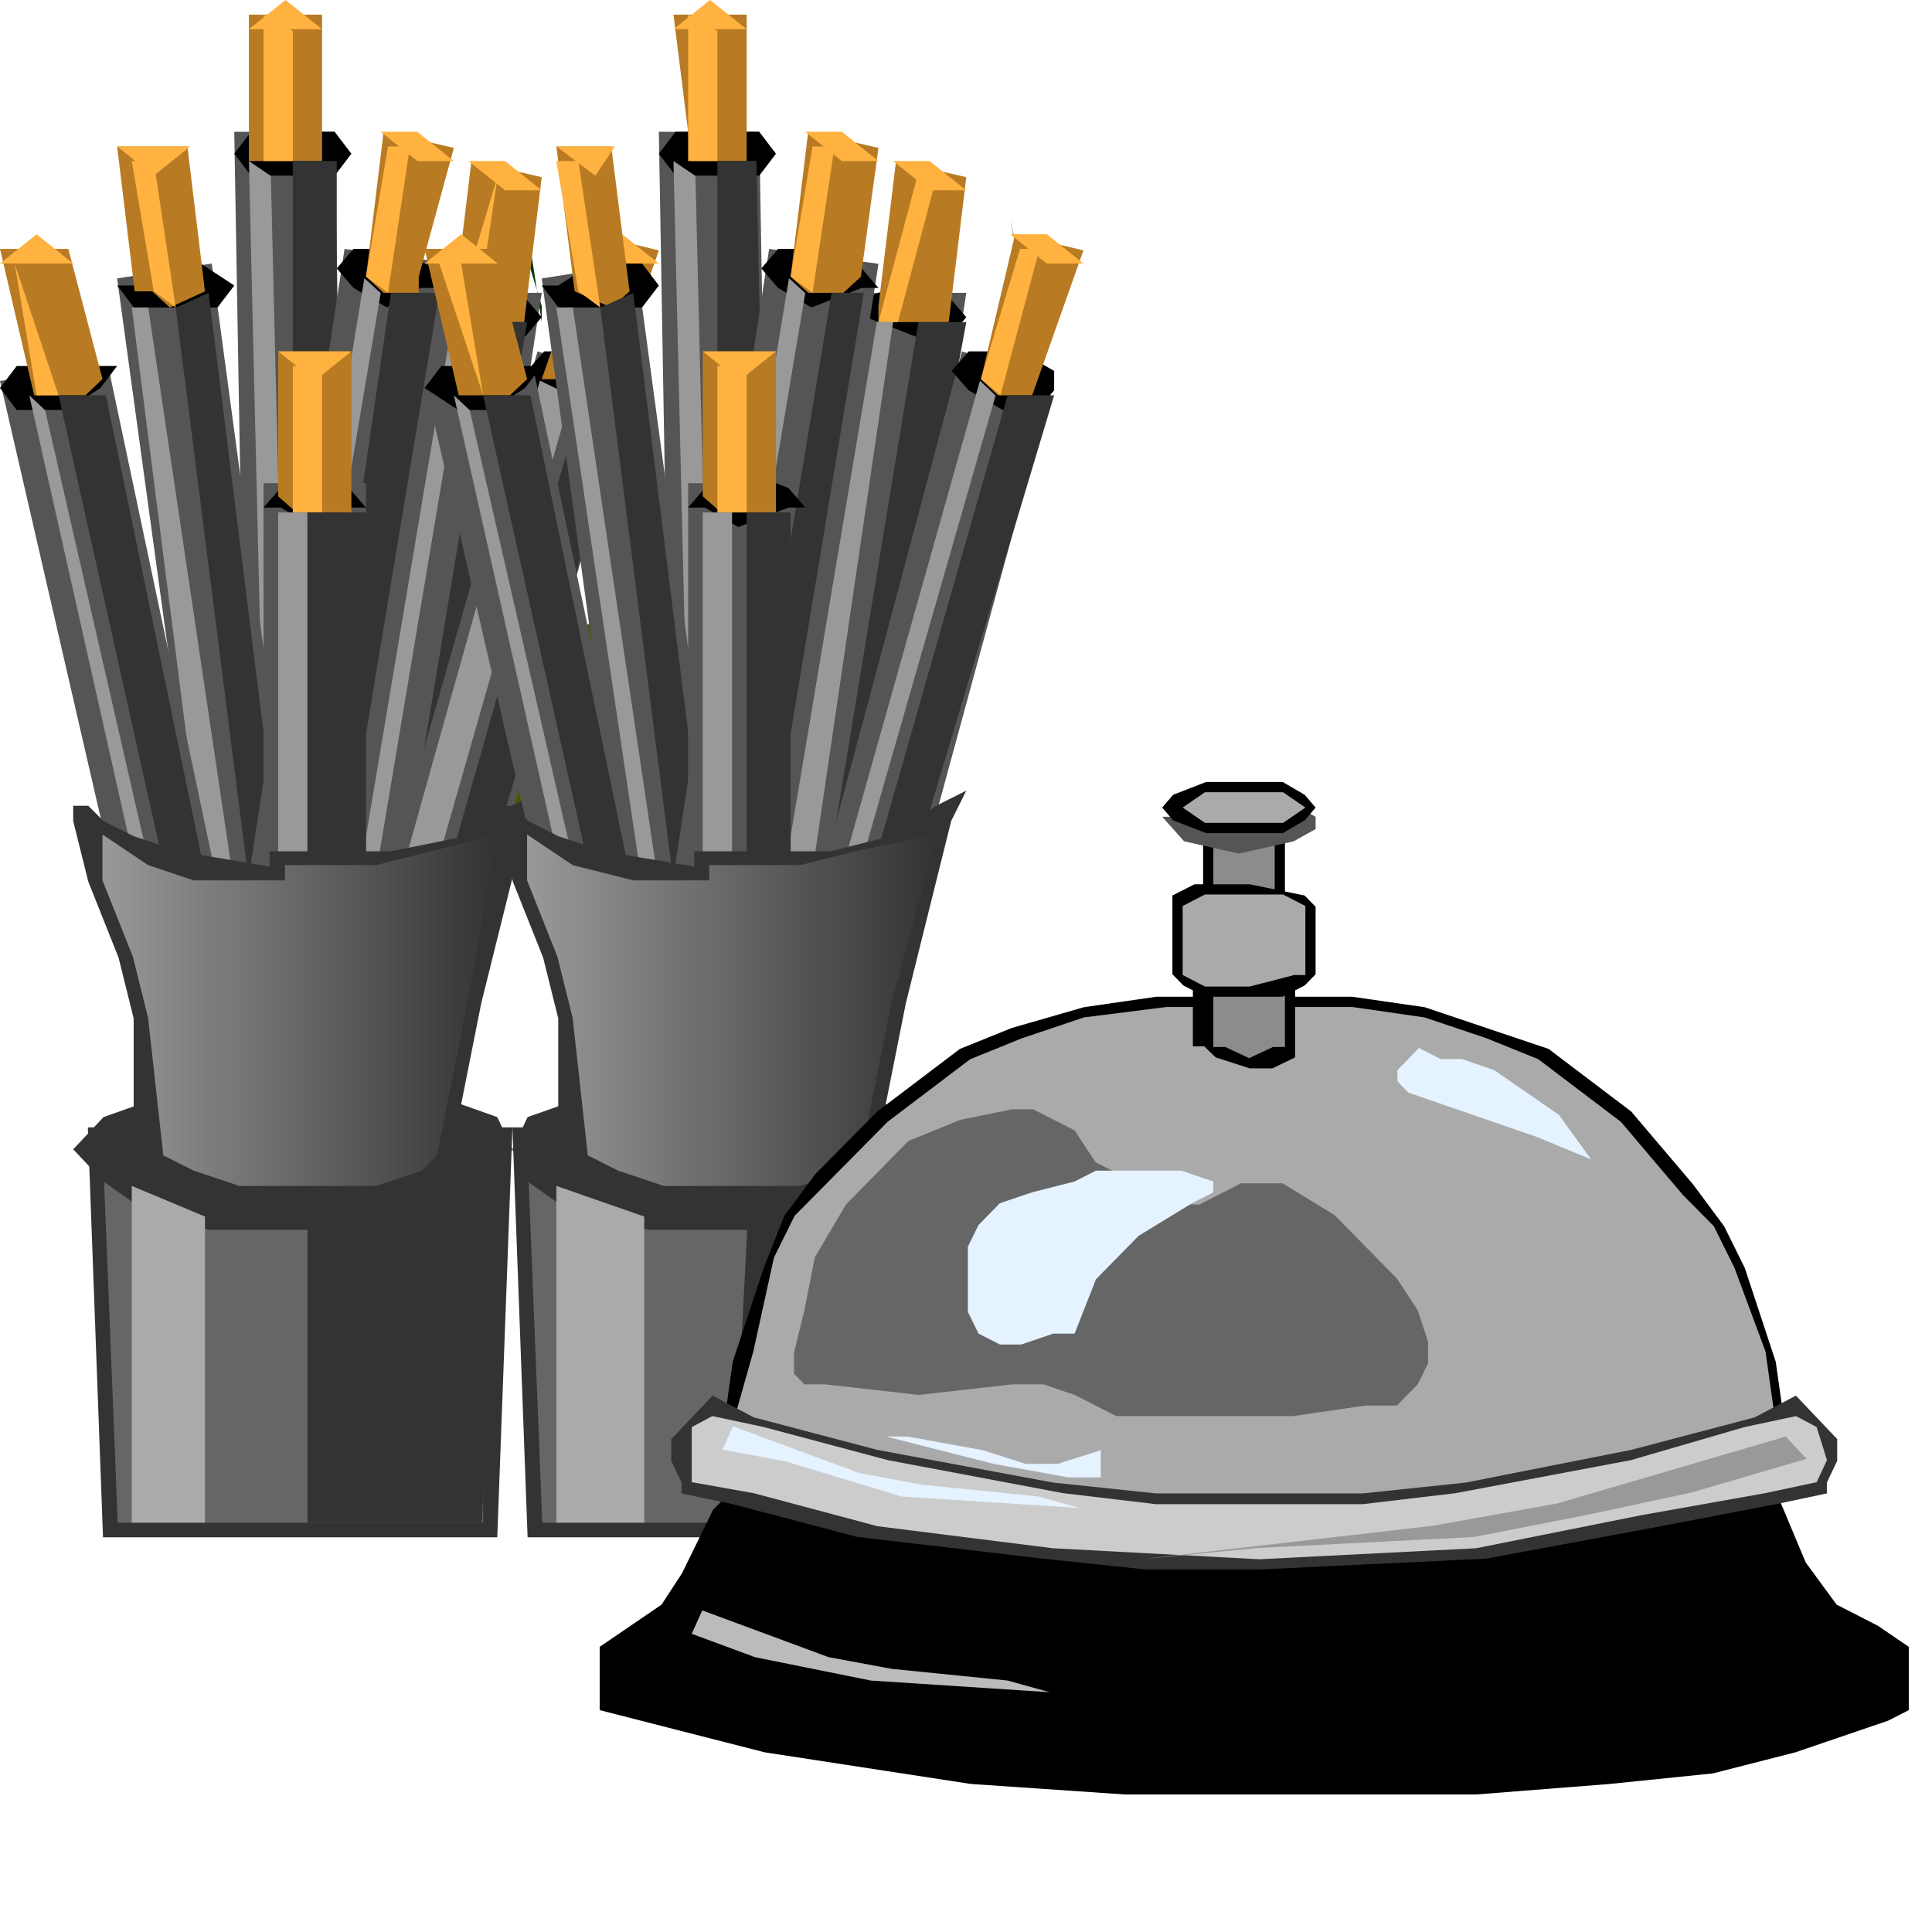 <?xml version="1.0" encoding="UTF-8" standalone="no"?>

<svg
 xmlns:dc="http://purl.org/dc/elements/1.1/"
   xmlns:cc="http://creativecommons.org/ns#"
   xmlns:rdf="http://www.w3.org/1999/02/22-rdf-syntax-ns#"
   xmlns:svg="http://www.w3.org/2000/svg"
   xmlns="http://www.w3.org/2000/svg"
   xmlns:xlink="http://www.w3.org/1999/xlink"
   xmlns:sodipodi="http://sodipodi.sourceforge.net/DTD/sodipodi-0.dtd"
   xmlns:inkscape="http://www.inkscape.org/namespaces/inkscape"
   id="svg2"
   version="1.1"
   inkscape:version="0.47 r22583"
   width="100"
   height="100"
   sodipodi:docname="infrastructure_service.svg">
  <defs
     id="defs312">
    <linearGradient
       inkscape:collect="always"
       id="linearGradient3902">
      <stop
         style="stop-color:#999999;stop-opacity:1;"
         offset="0"
         id="stop3904" />
      <stop
         style="stop-color:#999999;stop-opacity:0;"
         offset="1"
         id="stop3906" />
    </linearGradient>
    <inkscape:perspective
       sodipodi:type="inkscape:persp3d"
       inkscape:vp_x="0 : 0.5 : 1"
       inkscape:vp_y="0 : 1000 : 0"
       inkscape:vp_z="1 : 0.5 : 1"
       inkscape:persp3d-origin="0.5 : 0.33333333 : 1"
       id="perspective316" />
    <linearGradient
       inkscape:collect="always"
       xlink:href="#linearGradient3902"
       id="linearGradient3908"
       x1="281.25"
       y1="539.062"
       x2="500"
       y2="539.062"
       gradientUnits="userSpaceOnUse" />
    <linearGradient
       inkscape:collect="always"
       xlink:href="#linearGradient3902"
       id="linearGradient3910"
       x1="54.688"
       y1="539.062"
       x2="265.625"
       y2="539.062"
       gradientUnits="userSpaceOnUse" />
  </defs>
  <sodipodi:namedview
     pagecolor="#ffffff"
     bordercolor="#666666"
     borderopacity="1"
     objecttolerance="10"
     gridtolerance="10"
     guidetolerance="10"
     inkscape:pageopacity="0"
     inkscape:pageshadow="2"
     inkscape:window-width="1680"
     inkscape:window-height="994"
     id="namedview310"
     showgrid="false"
     inkscape:zoom="0.63429569"
     inkscape:cx="168.83345"
     inkscape:cy="500.84597"
     inkscape:window-x="-4"
     inkscape:window-y="-4"
     inkscape:window-maximized="1"
     inkscape:current-layer="svg2" />
  <polygon
     points="265.625,85.938 277.344,94.531 277.344,94.531 289.063,171.875 289.063,163.282 "
     style="fill:#023702;fill-opacity:1;stroke:none"
     id="polygon4"
     transform="scale(0.097,0.097)" />
  <polygon
     points="328.125,164.062 328.125,172.656 328.125,172.656 351.563,250 351.563,241.405 "
     style="fill:#004d00;fill-opacity:1;stroke:none"
     id="polygon6"
     transform="scale(0.097,0.097)" />
  <polygon
     points="351.563,250 328.125,171.875 328.125,171.875 "
     style="fill:#025302;fill-opacity:1;stroke:none"
     id="polygon8"
     transform="scale(0.097,0.097)" />
  <polygon
     points="554.687,186.633 554.687,195.313 539.062,117.188 539.062,117.188 "
     style="fill:#025202;fill-opacity:1;stroke:none"
     id="polygon10"
     transform="scale(0.097,0.097)" />
  <polygon
     points="179.688,351.563 156.25,273.438 156.25,273.438 "
     style="fill:#023702;fill-opacity:1;stroke:none"
     id="polygon12"
     transform="scale(0.097,0.097)" />
  <polygon
     points="171.875,278.055 335.228,171.875 335.228,171.875 351.563,245.384 180.043,351.563 "
     style="fill:#025302;fill-opacity:1;stroke:none"
     id="polygon14"
     transform="scale(0.097,0.097)" />
  <polygon
     points="421.875,351.563 398.438,273.438 410.157,273.438 410.157,273.438 "
     style="fill:#007400;fill-opacity:1;stroke:none"
     id="polygon16"
     transform="scale(0.097,0.097)" />
  <polygon
     points="429.688,351.563 417.968,351.563 406.25,273.438 406.25,273.438 "
     style="fill:#004d00;fill-opacity:1;stroke:none"
     id="polygon18"
     transform="scale(0.097,0.097)" />
  <polygon
     points="242.188,379.617 405.542,273.438 405.542,273.438 421.876,346.947 258.522,453.126 "
     style="fill:#465900;fill-opacity:1;stroke:none"
     id="polygon20"
     transform="scale(0.097,0.097)" />
  <polygon
     points="171.875,273.438 248.581,379.617 248.581,379.617 265.625,453.126 180.398,346.947 "
     style="fill:#004d00;fill-opacity:1;stroke:none"
     id="polygon22"
     transform="scale(0.097,0.097)" />
  <polygon
     points="156.25,273.438 240.885,387.568 240.885,387.568 257.812,460.938 173.177,346.807 "
     style="fill:#023702;fill-opacity:1;stroke:none"
     id="polygon24"
     transform="scale(0.097,0.097)" />
  <polygon
     points="242.188,387.429 405.542,281.25 405.542,281.25 421.876,354.758 258.522,460.938 "
     style="fill:#465900;fill-opacity:1;stroke:none"
     id="polygon26"
     transform="scale(0.097,0.097)" />
  <polygon
     points="234.375,391.406 244.793,382.812 244.793,382.812 265.625,460.155 255.209,468.75 "
     style="fill:#025302;fill-opacity:1;stroke:none"
     id="polygon28"
     transform="scale(0.097,0.097)" />
  <polygon
     points="234.375,382.812 234.375,391.406 234.375,391.406 257.813,468.75 257.813,460.155 "
     style="fill:#023702;fill-opacity:1;stroke:none"
     id="polygon30"
     transform="scale(0.097,0.097)" />
  <polygon
     points="406.25,273.438 458.984,347.657 458.984,347.657 476.563,421.876 423.828,347.657 "
     style="fill:#004d00;fill-opacity:1;stroke:none"
     id="polygon32"
     transform="scale(0.097,0.097)" />
  <polygon
     points="398.438,281.25 459.961,363.716 459.961,363.716 468.75,429.688 416.015,355.468 "
     style="fill:#465900;fill-opacity:1;stroke:none"
     id="polygon34"
     transform="scale(0.097,0.097)" />
  <polygon
     points="453.125,359.375 453.125,368.056 453.125,368.056 476.563,437.5 464.844,428.819 "
     style="fill:#023702;fill-opacity:1;stroke:none"
     id="polygon36"
     transform="scale(0.097,0.097)" />
  <polygon
     points="453.125,368.75 464.844,351.562 464.844,351.562 476.563,428.905 476.563,437.5 "
     style="fill:#025202;fill-opacity:1;stroke:none"
     id="polygon38"
     transform="scale(0.097,0.097)" />
  <polygon
     points="46.875,601.562 54.967,820.31 265.345,820.31 273.437,601.562 265.345,601.562 265.345,601.562 "
     style="fill:#333333;fill-opacity:1;stroke:none"
     id="polygon40"
     transform="scale(0.097,0.097)" />
  <polygon
     points="54.688,609.375 257.813,609.375 257.813,609.375 257.813,812.5 62.812,812.5 "
     style="fill:#666666;fill-opacity:1;stroke:none"
     id="polygon42"
     transform="scale(0.097,0.097)" />
  <polygon
     points="111.8,578.906 79.472,587.5 55.226,596.093 39.062,613.281 39.062,613.281 55.226,630.468 79.472,647.655 111.8,656.25 160.291,656.25 200.7,656.25 241.11,647.655 265.355,630.468 273.438,613.281 265.355,596.093 241.11,587.5 200.7,578.906 160.291,570.312 "
     style="fill:#333333;fill-opacity:1;stroke:none"
     id="polygon44"
     transform="scale(0.097,0.097)" />
  <polygon
     points="289.062,156.25 222.396,593.75 222.396,593.75 164.062,585.795 230.728,156.25 "
     style="fill:#555555;fill-opacity:1;stroke:none"
     id="polygon46"
     transform="scale(0.097,0.097)" />
  <polygon
     points="226.562,158.854 235.491,158.854 262.276,148.438 280.134,158.854 289.062,169.27 289.062,169.27 280.134,179.688 253.348,179.688 235.491,169.27 "
     style="fill:#000000;fill-opacity:1;stroke:none"
     id="polygon48"
     transform="scale(0.097,0.097)" />
  <polygon
     points="251.563,85.938 289.063,94.531 279.688,171.875 279.688,171.875 270.313,171.875 260.937,171.875 242.188,171.875 242.188,163.282 "
     style="fill:#b87b23;fill-opacity:1;stroke:none"
     id="polygon50"
     transform="scale(0.097,0.097)" />
  <polygon
     points="269.531,85.938 289.063,101.563 289.063,101.563 269.531,101.563 250,85.938 "
     style="fill:#ffb240;fill-opacity:1;stroke:none"
     id="polygon52"
     transform="scale(0.097,0.097)" />
  <polygon
     points="253.907,171.875 265.625,93.75 242.188,171.875 242.188,171.875 "
     style="fill:#ffb240;fill-opacity:1;stroke:none"
     id="polygon54"
     transform="scale(0.097,0.097)" />
  <polygon
     points="250,171.875 180.556,585.937 180.556,585.937 171.875,585.937 241.319,171.875 "
     style="fill:#999999;fill-opacity:1;stroke:none"
     id="polygon56"
     transform="scale(0.097,0.097)" />
  <polygon
     points="281.25,171.875 212.5,585.937 212.5,585.937 195.312,585.937 264.061,171.875 "
     style="fill:#333333;fill-opacity:1;stroke:none"
     id="polygon58"
     transform="scale(0.097,0.097)" />
  <polygon
     points="335.937,203.409 221.354,625 221.354,625 164.062,617.045 286.83,187.5 "
     style="fill:#555555;fill-opacity:1;stroke:none"
     id="polygon60"
     transform="scale(0.097,0.097)" />
  <polygon
     points="281.25,197.916 290.364,187.5 308.594,187.5 335.938,197.916 335.938,208.333 335.938,208.333 326.822,218.75 308.594,218.75 281.25,208.333 "
     style="fill:#000000;fill-opacity:1;stroke:none"
     id="polygon62"
     transform="scale(0.097,0.097)" />
  <polygon
     points="324.776,210.938 324.776,210.938 306.92,210.938 297.991,202.343 289.062,202.343 315.848,125 351.562,133.593 "
     style="fill:#b87b23;fill-opacity:1;stroke:none"
     id="polygon64"
     transform="scale(0.097,0.097)" />
  <polygon
     points="332.031,125 351.563,140.625 351.563,140.625 332.031,140.625 312.5,125 "
     style="fill:#ffb240;fill-opacity:1;stroke:none"
     id="polygon66"
     transform="scale(0.097,0.097)" />
  <polygon
     points="317.709,132.812 296.875,202.256 296.875,202.256 307.293,210.937 328.125,132.812 "
     style="fill:#ffb240;fill-opacity:1;stroke:none"
     id="polygon68"
     transform="scale(0.097,0.097)" />
  <polygon
     points="304.687,211.088 188.476,617.187 188.476,617.187 171.875,617.187 288.086,203.125 "
     style="fill:#999999;fill-opacity:1;stroke:none"
     id="polygon70"
     transform="scale(0.097,0.097)" />
  <polygon
     points="335.937,210.938 211.857,625 211.857,625 195.312,617.037 311.121,210.938 "
     style="fill:#333333;fill-opacity:1;stroke:none"
     id="polygon72"
     transform="scale(0.097,0.097)" />
  <polygon
     points="178.571,70.312 187.5,585.937 187.5,585.937 133.928,585.937 125,70.312 "
     style="fill:#555555;fill-opacity:1;stroke:none"
     id="polygon74"
     transform="scale(0.097,0.097)" />
  <polygon
     points="125,82.031 133.928,70.312 151.786,70.312 178.571,70.312 187.5,82.031 187.5,82.031 178.571,93.75 151.786,93.75 133.928,93.75 "
     style="fill:#000000;fill-opacity:1;stroke:none"
     id="polygon76"
     transform="scale(0.097,0.097)" />
  <polygon
     points="171.875,85.937 171.875,85.937 152.344,85.937 142.578,85.937 132.812,85.937 132.812,7.812 171.875,7.812 "
     style="fill:#b87b23;fill-opacity:1;stroke:none"
     id="polygon78"
     transform="scale(0.097,0.097)" />
  <polygon
     points="152.344,0 171.875,15.625 171.875,15.625 152.344,15.625 132.812,15.625 "
     style="fill:#ffb240;fill-opacity:1;stroke:none"
     id="polygon80"
     transform="scale(0.097,0.097)" />
  <polygon
     points="140.625,7.812 140.625,85.937 140.625,85.937 156.25,85.937 156.25,16.493 "
     style="fill:#ffb240;fill-opacity:1;stroke:none"
     id="polygon82"
     transform="scale(0.097,0.097)" />
  <polygon
     points="144.531,93.876 156.25,578.126 156.25,578.126 144.531,578.126 132.812,85.938 "
     style="fill:#999999;fill-opacity:1;stroke:none"
     id="polygon84"
     transform="scale(0.097,0.097)" />
  <polygon
     points="179.688,85.938 179.688,578.126 179.688,578.126 156.25,578.126 156.25,85.938 "
     style="fill:#333333;fill-opacity:1;stroke:none"
     id="polygon86"
     transform="scale(0.097,0.097)" />
  <polygon
     points="112.981,140.625 171.875,578.125 171.875,578.125 121.395,578.125 62.5,148.58 "
     style="fill:#555555;fill-opacity:1;stroke:none"
     id="polygon88"
     transform="scale(0.097,0.097)" />
  <polygon
     points="62.5,152.344 71.428,152.344 89.285,140.625 107.142,140.625 125,152.344 125,152.344 116.071,164.063 89.285,164.063 71.428,164.063 "
     style="fill:#000000;fill-opacity:1;stroke:none"
     id="polygon90"
     transform="scale(0.097,0.097)" />
  <polygon
     points="109.375,155.469 109.375,155.469 90.625,164.063 81.25,155.469 71.875,155.469 62.5,78.125 100,78.125 "
     style="fill:#b87b23;fill-opacity:1;stroke:none"
     id="polygon92"
     transform="scale(0.097,0.097)" />
  <polygon
     points="82.031,78.125 101.563,78.125 101.563,78.125 82.031,93.75 62.5,78.125 "
     style="fill:#ffb240;fill-opacity:1;stroke:none"
     id="polygon94"
     transform="scale(0.097,0.097)" />
  <polygon
     points="70.312,85.938 82.031,155.383 82.031,155.383 93.75,164.063 82.031,85.938 "
     style="fill:#ffb240;fill-opacity:1;stroke:none"
     id="polygon96"
     transform="scale(0.097,0.097)" />
  <polygon
     points="79.102,164.062 140.625,578.124 140.625,578.124 123.048,578.124 70.312,164.062 "
     style="fill:#999999;fill-opacity:1;stroke:none"
     id="polygon98"
     transform="scale(0.097,0.097)" />
  <polygon
     points="111.328,156.25 164.063,578.125 164.063,578.125 146.484,578.125 93.75,164.209 "
     style="fill:#333333;fill-opacity:1;stroke:none"
     id="polygon100"
     transform="scale(0.097,0.097)" />
  <polygon
     points="57.726,195.312 148.438,624.858 148.438,624.858 98.959,632.812 0,203.267 "
     style="fill:#555555;fill-opacity:1;stroke:none"
     id="polygon102"
     transform="scale(0.097,0.097)" />
  <polygon
     points="0,207.031 8.929,195.312 26.786,195.312 53.571,195.312 62.5,195.312 62.5,195.312 53.571,207.031 35.714,218.75 8.929,218.75 "
     style="fill:#000000;fill-opacity:1;stroke:none"
     id="polygon104"
     transform="scale(0.097,0.097)" />
  <polygon
     points="54.688,202.256 54.688,202.256 45.573,210.937 36.458,210.937 18.229,210.937 0,132.812 36.458,132.812 "
     style="fill:#b87b23;fill-opacity:1;stroke:none"
     id="polygon106"
     transform="scale(0.097,0.097)" />
  <polygon
     points="19.531,125 39.062,140.625 39.062,140.625 19.531,140.625 0,140.625 "
     style="fill:#ffb240;fill-opacity:1;stroke:none"
     id="polygon108"
     transform="scale(0.097,0.097)" />
  <polygon
     points="31.25,210.938 7.812,140.625 19.531,210.938 19.531,210.938 "
     style="fill:#ffb240;fill-opacity:1;stroke:none"
     id="polygon110"
     transform="scale(0.097,0.097)" />
  <polygon
     points="24.088,218.9 117.187,625 117.187,625 108.723,625 15.625,210.938 "
     style="fill:#999999;fill-opacity:1;stroke:none"
     id="polygon112"
     transform="scale(0.097,0.097)" />
  <polygon
     points="56.49,210.938 140.625,617.037 140.625,617.037 123.799,625 31.25,210.938 "
     style="fill:#333333;fill-opacity:1;stroke:none"
     id="polygon114"
     transform="scale(0.097,0.097)" />
  <polygon
     points="242.188,140.767 167.187,570.312 167.187,570.312 117.188,570.312 183.855,132.812 "
     style="fill:#555555;fill-opacity:1;stroke:none"
     id="polygon116"
     transform="scale(0.097,0.097)" />
  <polygon
     points="179.688,143.229 188.616,132.812 206.473,132.812 233.259,143.229 242.188,153.646 242.188,153.646 224.331,153.646 206.473,164.062 188.616,153.646 "
     style="fill:#000000;fill-opacity:1;stroke:none"
     id="polygon118"
     transform="scale(0.097,0.097)" />
  <polygon
     points="223.437,147.655 223.437,147.655 223.437,156.25 204.687,156.25 195.312,147.655 204.687,70.312 242.187,78.906 "
     style="fill:#b87b23;fill-opacity:1;stroke:none"
     id="polygon120"
     transform="scale(0.097,0.097)" />
  <polygon
     points="222.656,70.312 242.188,85.937 242.188,85.937 222.656,85.937 203.125,70.312 "
     style="fill:#ffb240;fill-opacity:1;stroke:none"
     id="polygon122"
     transform="scale(0.097,0.097)" />
  <polygon
     points="207.031,78.125 195.312,147.569 195.312,147.569 207.031,156.25 218.75,78.125 "
     style="fill:#ffb240;fill-opacity:1;stroke:none"
     id="polygon124"
     transform="scale(0.097,0.097)" />
  <polygon
     points="203.125,156.397 133.68,570.313 133.68,570.313 125,570.313 194.445,148.438 "
     style="fill:#999999;fill-opacity:1;stroke:none"
     id="polygon126"
     transform="scale(0.097,0.097)" />
  <polygon
     points="234.375,156.25 165.625,570.312 165.625,570.312 148.438,570.312 208.594,156.25 "
     style="fill:#333333;fill-opacity:1;stroke:none"
     id="polygon128"
     transform="scale(0.097,0.097)" />
  <polygon
     points="195.313,257.812 195.313,601.562 195.313,601.562 140.625,601.562 140.625,257.812 "
     style="fill:#555555;fill-opacity:1;stroke:none"
     id="polygon130"
     transform="scale(0.097,0.097)" />
  <polygon
     points="140.625,270.833 149.74,260.416 167.968,250 186.199,260.416 195.313,270.833 195.313,270.833 186.199,270.833 167.968,281.25 149.74,270.833 "
     style="fill:#000000;fill-opacity:1;stroke:none"
     id="polygon132"
     transform="scale(0.097,0.097)" />
  <polygon
     points="148.438,187.5 187.5,187.5 187.5,264.843 187.5,264.843 187.5,273.438 167.968,273.438 158.203,273.438 148.438,264.843 "
     style="fill:#b87b23;fill-opacity:1;stroke:none"
     id="polygon134"
     transform="scale(0.097,0.097)" />
  <polygon
     points="167.968,187.5 187.5,187.5 187.5,187.5 167.968,203.125 148.438,187.5 "
     style="fill:#ffb240;fill-opacity:1;stroke:none"
     id="polygon136"
     transform="scale(0.097,0.097)" />
  <polygon
     points="156.25,195.312 156.25,273.437 156.25,273.437 171.875,273.437 171.875,195.312 "
     style="fill:#ffb240;fill-opacity:1;stroke:none"
     id="polygon138"
     transform="scale(0.097,0.097)" />
  <polygon
     points="164.063,273.438 164.063,601.563 164.063,601.563 148.438,601.563 148.438,273.438 "
     style="fill:#999999;fill-opacity:1;stroke:none"
     id="polygon140"
     transform="scale(0.097,0.097)" />
  <polygon
     points="195.312,273.438 195.312,601.563 195.312,601.563 164.062,601.563 164.062,273.438 "
     style="fill:#333333;fill-opacity:1;stroke:none"
     id="polygon142"
     transform="scale(0.097,0.097)" />
  <polygon
     points="63.256,510.995 71.321,543.403 71.321,592.015 71.321,616.32 79.385,616.32 95.514,632.524 119.708,640.625 168.094,640.625 208.417,640.625 232.61,632.524 240.675,624.422 240.675,616.32 256.804,535.301 272.933,470.486 280.998,438.079 289.063,421.875 272.933,429.977 272.933,429.977 248.74,446.18 208.417,454.282 160.03,454.282 143.901,454.282 143.901,462.385 95.514,454.282 71.321,446.18 55.191,438.079 47.127,429.977 39.062,429.977 39.062,438.079 47.127,470.486 "
     style="fill:#333333;fill-opacity:1;stroke:none"
     id="polygon144"
     transform="scale(0.097,0.097)" />
  <polygon
     points="79.027,461.617 103.365,469.769 143.931,469.769 152.044,469.769 152.044,461.617 160.157,461.617 200.721,461.617 233.173,453.465 265.625,445.312 265.625,445.312 249.4,534.986 233.173,616.508 225.061,624.66 200.721,632.812 160.157,632.812 127.705,632.812 103.365,624.66 87.14,616.508 79.027,543.138 70.913,510.529 54.688,469.769 54.688,445.312 "
     style="fill:url(#linearGradient3910);fill-opacity:1;stroke:none"
     id="polygon146"
     transform="scale(0.097,0.097)" />
  <polygon
     points="109.375,649.148 109.375,812.5 109.375,812.5 70.312,812.5 70.312,632.812 "
     style="fill:#aaaaaa;fill-opacity:1;stroke:none"
     id="polygon148"
     transform="scale(0.097,0.097)" />
  <polygon
     points="257.161,812.5 257.161,812.5 164.062,812.5 164.062,649.457 214.844,641.304 248.698,633.152 265.624,625 "
     style="fill:#333333;fill-opacity:1;stroke:none"
     id="polygon150"
     transform="scale(0.097,0.097)" />
  <polygon
     points="273.438,601.562 281.529,820.31 491.908,820.31 500,601.562 491.908,601.562 491.908,601.562 "
     style="fill:#333333;fill-opacity:1;stroke:none"
     id="polygon152"
     transform="scale(0.097,0.097)" />
  <polygon
     points="281.25,609.375 492.188,609.375 492.188,609.375 484.074,812.5 289.362,812.5 "
     style="fill:#666666;fill-opacity:1;stroke:none"
     id="polygon154"
     transform="scale(0.097,0.097)" />
  <polygon
     points="338.17,578.906 305.804,587.5 281.529,596.093 273.438,613.281 273.438,613.281 281.529,630.468 305.804,647.655 346.261,656.25 386.718,656.25 427.176,656.25 467.634,647.655 491.908,630.468 500,613.281 491.908,596.093 467.634,587.5 435.268,578.906 386.718,570.312 "
     style="fill:#333333;fill-opacity:1;stroke:none"
     id="polygon156"
     transform="scale(0.097,0.097)" />
  <polygon
     points="515.625,156.25 448.958,593.75 448.958,593.75 390.625,585.795 465.626,156.25 "
     style="fill:#555555;fill-opacity:1;stroke:none"
     id="polygon158"
     transform="scale(0.097,0.097)" />
  <polygon
     points="453.125,158.854 462.054,158.854 488.84,148.438 506.697,158.854 515.625,169.27 515.625,169.27 506.697,179.688 488.84,179.688 462.054,169.27 "
     style="fill:#000000;fill-opacity:1;stroke:none"
     id="polygon160"
     transform="scale(0.097,0.097)" />
  <polygon
     points="478.125,85.938 515.625,94.531 506.25,171.875 506.25,171.875 496.876,171.875 487.5,171.875 468.75,171.875 468.75,163.282 "
     style="fill:#b87b23;fill-opacity:1;stroke:none"
     id="polygon162"
     transform="scale(0.097,0.097)" />
  <polygon
     points="496.094,85.938 515.625,101.563 515.625,101.563 496.094,101.563 476.562,85.938 "
     style="fill:#ffb240;fill-opacity:1;stroke:none"
     id="polygon164"
     transform="scale(0.097,0.097)" />
  <polygon
     points="489.583,93.75 468.75,171.875 468.75,171.875 479.166,171.875 500,93.75 "
     style="fill:#ffb240;fill-opacity:1;stroke:none"
     id="polygon166"
     transform="scale(0.097,0.097)" />
  <polygon
     points="476.563,171.875 415.798,585.937 415.798,585.937 398.438,585.937 467.883,171.875 "
     style="fill:#999999;fill-opacity:1;stroke:none"
     id="polygon168"
     transform="scale(0.097,0.097)" />
  <polygon
     points="515.625,171.875 438.921,585.937 438.921,585.937 421.875,585.937 490.057,171.875 "
     style="fill:#333333;fill-opacity:1;stroke:none"
     id="polygon170"
     transform="scale(0.097,0.097)" />
  <polygon
     points="562.5,203.409 447.656,625 447.656,625 398.438,617.045 513.28,187.5 "
     style="fill:#555555;fill-opacity:1;stroke:none"
     id="polygon172"
     transform="scale(0.097,0.097)" />
  <polygon
     points="507.812,197.916 516.927,187.5 544.27,187.5 562.5,197.916 562.5,208.333 562.5,208.333 553.385,218.75 535.156,218.75 516.927,208.333 "
     style="fill:#000000;fill-opacity:1;stroke:none"
     id="polygon174"
     transform="scale(0.097,0.097)" />
  <polygon
     points="532.552,210.938 523.438,202.343 541.666,125 578.125,133.593 550.782,210.938 550.782,210.938 "
     style="fill:#b87b23;fill-opacity:1;stroke:none"
     id="polygon176"
     transform="scale(0.097,0.097)" />
  <polygon
     points="558.594,125 578.125,140.625 578.125,140.625 558.594,140.625 539.062,125 "
     style="fill:#ffb240;fill-opacity:1;stroke:none"
     id="polygon178"
     transform="scale(0.097,0.097)" />
  <polygon
     points="544.27,132.812 523.438,202.256 523.438,202.256 533.854,210.937 554.688,132.812 "
     style="fill:#ffb240;fill-opacity:1;stroke:none"
     id="polygon180"
     transform="scale(0.097,0.097)" />
  <polygon
     points="531.25,211.088 414.583,617.187 414.583,617.187 406.25,617.187 522.916,203.125 "
     style="fill:#999999;fill-opacity:1;stroke:none"
     id="polygon182"
     transform="scale(0.097,0.097)" />
  <polygon
     points="562.5,210.938 438.419,625 438.419,625 421.875,617.037 537.683,210.938 "
     style="fill:#333333;fill-opacity:1;stroke:none"
     id="polygon184"
     transform="scale(0.097,0.097)" />
  <polygon
     points="405.134,70.312 414.062,585.937 414.062,585.937 360.491,585.937 351.562,70.312 "
     style="fill:#555555;fill-opacity:1;stroke:none"
     id="polygon186"
     transform="scale(0.097,0.097)" />
  <polygon
     points="351.562,82.031 360.491,70.312 378.348,70.312 405.134,70.312 414.062,82.031 414.062,82.031 405.134,93.75 378.348,93.75 360.491,93.75 "
     style="fill:#000000;fill-opacity:1;stroke:none"
     id="polygon188"
     transform="scale(0.097,0.097)" />
  <polygon
     points="378.906,85.937 369.141,85.937 359.375,7.812 398.438,7.812 398.438,85.937 398.438,85.937 "
     style="fill:#b87b23;fill-opacity:1;stroke:none"
     id="polygon190"
     transform="scale(0.097,0.097)" />
  <polygon
     points="378.906,0 398.438,15.625 398.438,15.625 378.906,15.625 359.375,15.625 "
     style="fill:#ffb240;fill-opacity:1;stroke:none"
     id="polygon192"
     transform="scale(0.097,0.097)" />
  <polygon
     points="367.188,7.812 367.188,85.937 367.188,85.937 382.813,85.937 382.813,16.493 "
     style="fill:#ffb240;fill-opacity:1;stroke:none"
     id="polygon194"
     transform="scale(0.097,0.097)" />
  <polygon
     points="371.094,93.876 382.813,578.126 382.813,578.126 371.094,578.126 359.375,85.938 "
     style="fill:#999999;fill-opacity:1;stroke:none"
     id="polygon196"
     transform="scale(0.097,0.097)" />
  <polygon
     points="403.646,85.938 414.062,578.126 414.062,578.126 382.812,578.126 382.812,85.938 "
     style="fill:#333333;fill-opacity:1;stroke:none"
     id="polygon198"
     transform="scale(0.097,0.097)" />
  <polygon
     points="339.544,140.625 398.437,578.125 398.437,578.125 347.956,578.125 289.062,148.58 "
     style="fill:#555555;fill-opacity:1;stroke:none"
     id="polygon200"
     transform="scale(0.097,0.097)" />
  <polygon
     points="289.062,152.344 297.991,152.344 315.848,140.625 342.634,140.625 351.562,152.344 351.562,152.344 342.634,164.063 315.848,164.063 297.991,164.063 "
     style="fill:#000000;fill-opacity:1;stroke:none"
     id="polygon202"
     transform="scale(0.097,0.097)" />
  <polygon
     points="326.171,164.063 306.641,155.469 296.875,78.125 326.171,78.125 335.938,155.469 335.938,155.469 "
     style="fill:#b87b23;fill-opacity:1;stroke:none"
     id="polygon204"
     transform="scale(0.097,0.097)" />
  <polygon
     points="307.293,78.125 328.125,78.125 328.125,78.125 317.709,93.75 296.875,78.125 "
     style="fill:#ffb240;fill-opacity:1;stroke:none"
     id="polygon206"
     transform="scale(0.097,0.097)" />
  <polygon
     points="296.875,85.938 308.594,155.383 308.594,155.383 320.313,164.063 308.594,85.938 "
     style="fill:#ffb240;fill-opacity:1;stroke:none"
     id="polygon208"
     transform="scale(0.097,0.097)" />
  <polygon
     points="305.665,164.062 367.188,578.124 367.188,578.124 358.398,578.124 296.875,164.062 "
     style="fill:#999999;fill-opacity:1;stroke:none"
     id="polygon210"
     transform="scale(0.097,0.097)" />
  <polygon
     points="337.891,156.25 390.625,578.125 390.625,578.125 373.048,578.125 320.312,164.209 "
     style="fill:#333333;fill-opacity:1;stroke:none"
     id="polygon212"
     transform="scale(0.097,0.097)" />
  <polygon
     points="284.288,195.312 375,624.858 375,624.858 325.52,632.812 226.562,203.267 "
     style="fill:#555555;fill-opacity:1;stroke:none"
     id="polygon214"
     transform="scale(0.097,0.097)" />
  <polygon
     points="226.562,207.031 235.491,195.312 253.348,195.312 280.134,195.312 289.062,195.312 289.062,195.312 280.134,207.031 262.276,218.75 244.42,218.75 "
     style="fill:#000000;fill-opacity:1;stroke:none"
     id="polygon216"
     transform="scale(0.097,0.097)" />
  <polygon
     points="281.25,202.256 281.25,202.256 272.135,210.937 263.02,210.937 244.792,210.937 226.562,132.812 263.02,132.812 "
     style="fill:#b87b23;fill-opacity:1;stroke:none"
     id="polygon218"
     transform="scale(0.097,0.097)" />
  <polygon
     points="246.094,125 265.625,140.625 265.625,140.625 246.094,140.625 226.562,140.625 "
     style="fill:#ffb240;fill-opacity:1;stroke:none"
     id="polygon220"
     transform="scale(0.097,0.097)" />
  <polygon
     points="246.094,140.625 234.375,140.625 257.813,210.938 257.813,210.938 "
     style="fill:#ffb240;fill-opacity:1;stroke:none"
     id="polygon222"
     transform="scale(0.097,0.097)" />
  <polygon
     points="250.651,218.9 343.75,625 343.75,625 335.286,625 242.188,210.938 "
     style="fill:#999999;fill-opacity:1;stroke:none"
     id="polygon224"
     transform="scale(0.097,0.097)" />
  <polygon
     points="283.053,210.938 367.187,617.037 367.187,617.037 350.36,625 257.812,210.938 "
     style="fill:#333333;fill-opacity:1;stroke:none"
     id="polygon226"
     transform="scale(0.097,0.097)" />
  <polygon
     points="468.75,140.767 402.084,570.312 402.084,570.312 343.75,570.312 410.416,132.812 "
     style="fill:#555555;fill-opacity:1;stroke:none"
     id="polygon228"
     transform="scale(0.097,0.097)" />
  <polygon
     points="406.25,143.229 415.178,132.812 441.964,132.812 459.821,143.229 468.75,153.646 468.75,153.646 459.821,153.646 433.036,164.062 415.178,153.646 "
     style="fill:#000000;fill-opacity:1;stroke:none"
     id="polygon230"
     transform="scale(0.097,0.097)" />
  <polygon
     points="459.375,147.655 459.375,147.655 449.999,156.25 431.25,156.25 421.875,147.655 431.25,70.312 468.75,78.906 "
     style="fill:#b87b23;fill-opacity:1;stroke:none"
     id="polygon232"
     transform="scale(0.097,0.097)" />
  <polygon
     points="449.218,70.312 468.75,85.937 468.75,85.937 449.218,85.937 429.688,70.312 "
     style="fill:#ffb240;fill-opacity:1;stroke:none"
     id="polygon234"
     transform="scale(0.097,0.097)" />
  <polygon
     points="433.594,78.125 421.875,147.569 421.875,147.569 433.594,156.25 445.313,78.125 "
     style="fill:#ffb240;fill-opacity:1;stroke:none"
     id="polygon236"
     transform="scale(0.097,0.097)" />
  <polygon
     points="429.687,156.397 360.243,570.313 360.243,570.313 351.562,570.313 421.006,148.438 "
     style="fill:#999999;fill-opacity:1;stroke:none"
     id="polygon238"
     transform="scale(0.097,0.097)" />
  <polygon
     points="460.938,156.25 392.188,570.312 392.188,570.312 375,570.312 443.75,156.25 "
     style="fill:#333333;fill-opacity:1;stroke:none"
     id="polygon240"
     transform="scale(0.097,0.097)" />
  <polygon
     points="421.875,257.812 421.875,601.562 421.875,601.562 367.188,601.562 367.188,257.812 "
     style="fill:#555555;fill-opacity:1;stroke:none"
     id="polygon242"
     transform="scale(0.097,0.097)" />
  <polygon
     points="367.188,270.833 376.116,260.416 393.973,250 420.759,260.416 429.688,270.833 429.688,270.833 420.759,270.833 393.973,281.25 376.116,270.833 "
     style="fill:#000000;fill-opacity:1;stroke:none"
     id="polygon244"
     transform="scale(0.097,0.097)" />
  <polygon
     points="375,187.5 414.063,187.5 414.063,264.843 414.063,264.843 414.063,273.438 394.531,273.438 384.765,273.438 375,264.843 "
     style="fill:#b87b23;fill-opacity:1;stroke:none"
     id="polygon246"
     transform="scale(0.097,0.097)" />
  <polygon
     points="394.531,187.5 414.063,187.5 414.063,187.5 394.531,203.125 375,187.5 "
     style="fill:#ffb240;fill-opacity:1;stroke:none"
     id="polygon248"
     transform="scale(0.097,0.097)" />
  <polygon
     points="382.812,195.312 382.812,273.437 382.812,273.437 398.437,273.437 398.437,195.312 "
     style="fill:#ffb240;fill-opacity:1;stroke:none"
     id="polygon250"
     transform="scale(0.097,0.097)" />
  <polygon
     points="390.625,273.438 390.625,601.563 390.625,601.563 375,601.563 375,273.438 "
     style="fill:#999999;fill-opacity:1;stroke:none"
     id="polygon252"
     transform="scale(0.097,0.097)" />
  <polygon
     points="421.875,273.438 421.875,601.563 421.875,601.563 398.438,601.563 398.438,273.438 "
     style="fill:#333333;fill-opacity:1;stroke:none"
     id="polygon254"
     transform="scale(0.097,0.097)" />
  <polygon
     points="289.818,510.995 297.883,543.403 297.883,592.015 305.948,616.32 322.076,632.524 346.27,640.625 394.658,640.625 434.981,640.625 459.174,632.524 467.239,624.422 467.239,616.32 483.367,535.301 499.497,470.486 507.561,438.079 515.625,421.875 499.497,429.977 499.497,429.977 475.303,446.18 443.045,454.282 386.592,454.282 370.464,454.282 370.464,462.385 322.076,454.282 297.883,446.18 281.754,438.079 273.69,429.977 265.625,429.977 265.625,438.079 273.69,470.486 "
     style="fill:#333333;fill-opacity:1;stroke:none"
     id="polygon256"
     transform="scale(0.097,0.097)" />
  <polygon
     points="305.556,461.617 337.963,469.769 370.371,469.769 378.472,469.769 378.472,461.617 386.573,461.617 427.083,461.617 459.49,453.465 500,445.312 500,445.312 475.694,534.986 459.49,616.508 451.388,624.66 427.083,632.812 394.676,632.812 354.166,632.812 329.861,624.66 313.657,616.508 305.556,543.138 297.454,510.529 281.25,469.769 281.25,445.312 "
     style="fill:url(#linearGradient3908);fill-opacity:1;stroke:none"
     id="polygon258"
     transform="scale(0.097,0.097)" />
  <polygon
     points="343.75,649.148 343.75,812.5 343.75,812.5 296.875,812.5 296.875,632.812 "
     style="fill:#aaaaaa;fill-opacity:1;stroke:none"
     id="polygon260"
     transform="scale(0.097,0.097)" />
  <polygon
     points="483.723,812.5 483.723,812.5 390.625,812.5 399.089,649.457 441.406,641.304 475.26,633.152 492.187,625 "
     style="fill:#333333;fill-opacity:1;stroke:none"
     id="polygon262"
     transform="scale(0.097,0.097)" />
  <polygon
     points="1024,324.5 1024,1028.5 1024,1028.5 320,1028.5 320,324.5 "
     style="fill:#ffffff;fill-opacity:0;stroke:none"
     id="polygon264"
     transform="scale(0.097,0.097)" />
  <polygon
     points="1002.04,867.509 980.041,856.253 963.54,833.741 947.039,794.346 864.535,788.718 776.529,783.09 672.022,777.463 485.01,777.463 424.507,783.09 402.506,788.718 391.504,794.346 380.504,805.602 375.003,816.858 364.003,839.369 353.002,856.253 336.501,867.509 320,878.764 320,912.533 320,912.533 342.001,918.16 408.005,935.045 518.012,951.928 600.518,957.556 694.024,957.556 787.529,957.556 859.034,951.928 914.037,946.299 958.04,935.045 1007.54,918.16 1018.54,912.533 1018.54,878.764 "
     style="fill:#000000;fill-opacity:1;stroke:none"
     id="polygon266"
     transform="scale(0.097,0.097)" />
  <polygon
     points="953.056,787.842 953.056,782.278 953.056,765.585 947.545,726.634 931.015,676.554 919.993,654.297 903.462,632.04 870.4,593.088 848.359,576.396 826.318,559.703 793.255,548.573 760.193,537.445 721.62,531.88 672.027,531.88 616.923,531.88 578.352,537.445 539.779,548.573 512.227,559.703 490.186,576.396 468.144,593.088 435.082,626.475 435.082,626.475 418.551,648.733 407.53,676.554 390.999,726.634 385.489,765.585 385.489,782.278 385.489,787.842 390.999,787.842 479.164,798.971 567.33,810.1 672.027,815.664 776.724,810.1 864.89,798.971 "
     style="fill:#000000;fill-opacity:1;stroke:none"
     id="polygon268"
     transform="scale(0.097,0.097)" />
  <polygon
     points="864.927,598.619 897.995,637.616 914.53,654.33 925.553,676.615 942.087,721.183 947.598,760.181 947.598,782.465 853.904,793.606 765.722,804.749 672.028,804.749 572.822,804.749 490.151,793.606 390.946,782.465 390.946,760.181 401.969,721.183 412.991,671.044 424.015,648.759 440.549,632.046 440.549,632.046 473.617,598.619 495.663,581.907 517.708,565.193 545.265,554.051 578.334,542.909 622.426,537.338 672.028,537.338 721.63,537.338 760.21,542.909 793.278,554.051 820.836,565.193 842.881,581.907 "
     style="fill:#aaaaaa;fill-opacity:1;stroke:none"
     id="polygon270"
     transform="scale(0.097,0.097)" />
  <polygon
     points="556.815,738.696 573.455,744.341 595.643,755.633 617.83,755.633 689.939,755.633 728.767,749.987 745.407,749.987 756.502,738.696 762.048,727.404 762.048,716.114 756.502,699.177 745.407,682.24 712.126,648.368 684.392,631.431 662.205,631.431 640.017,642.721 634.47,642.721 623.377,642.721 606.736,631.431 584.549,620.139 573.455,603.203 562.361,597.557 551.268,591.911 540.174,591.911 540.174,591.911 512.44,597.557 484.706,608.848 468.066,625.785 451.424,642.721 434.783,670.949 429.237,699.177 423.691,721.759 423.691,733.05 429.237,738.696 440.331,738.696 490.253,744.341 540.174,738.696 "
     style="fill:#666666;fill-opacity:1;stroke:none"
     id="polygon272"
     transform="scale(0.097,0.097)" />
  <polygon
     points="584.801,682.64 607.58,659.446 636.053,642.051 647.443,636.252 647.443,630.454 630.358,624.656 584.801,624.656 584.801,624.656 573.412,630.454 550.634,636.252 533.55,642.051 522.16,653.648 516.466,665.245 516.466,682.64 516.466,700.035 522.16,711.633 533.55,717.431 544.938,717.431 562.023,711.633 573.412,711.633 "
     style="fill:#e5f2ff;fill-opacity:1;stroke:none"
     id="polygon274"
     transform="scale(0.097,0.097)" />
  <polygon
     points="641.986,422.733 641.986,488.221 685.645,488.221 685.645,422.733 679.407,422.733 679.407,422.733 "
     style="fill:#000000;fill-opacity:1;stroke:none"
     id="polygon276"
     transform="scale(0.097,0.097)" />
  <polygon
     points="647.443,428.191 680.187,428.191 680.187,428.191 680.187,482.764 647.443,482.764 "
     style="fill:#8c8c8c;fill-opacity:1;stroke:none"
     id="polygon278"
     transform="scale(0.097,0.097)" />
  <polygon
     points="636.528,558.328 642.592,558.328 648.655,564.206 666.847,570.082 678.974,570.082 691.102,564.206 691.102,558.328 691.102,493.679 685.038,493.679 685.038,493.679 636.528,493.679 "
     style="fill:#000000;fill-opacity:1;stroke:none"
     id="polygon280"
     transform="scale(0.097,0.097)" />
  <polygon
     points="647.443,558.671 647.443,499.136 685.645,499.136 685.645,499.136 685.645,558.671 679.277,558.671 666.544,564.625 653.809,558.671 "
     style="fill:#8c8c8c;fill-opacity:1;stroke:none"
     id="polygon282"
     transform="scale(0.097,0.097)" />
  <polygon
     points="685.645,553.71 691.102,559.168 691.102,559.168 "
     style="fill:#000000;fill-opacity:1;stroke:none"
     id="polygon284"
     transform="scale(0.097,0.097)" />
  <polygon
     points="637.368,471.85 625.613,477.852 625.613,477.852 625.613,483.855 625.613,519.875 631.49,525.878 643.245,531.88 666.754,531.88 684.385,531.88 696.14,525.878 702.016,519.875 702.016,483.855 696.14,477.852 666.754,471.85 649.122,471.85 "
     style="fill:#000000;fill-opacity:1;stroke:none"
     id="polygon286"
     transform="scale(0.097,0.097)" />
  <polygon
     points="696.559,483.446 696.559,520.284 690.606,520.284 666.792,526.423 642.978,526.423 631.07,520.284 631.07,483.446 642.978,477.307 666.792,477.307 666.792,477.307 684.652,477.307 "
     style="fill:#aaaaaa;fill-opacity:1;stroke:none"
     id="polygon288"
     transform="scale(0.097,0.097)" />
  <polygon
     points="702.017,442.379 690.324,448.928 661.087,455.477 631.85,448.928 626.003,442.379 620.156,435.831 626.003,435.831 631.85,429.282 661.087,422.733 690.324,429.282 702.017,435.831 702.017,435.831 "
     style="fill:#555555;fill-opacity:1;stroke:none"
     id="polygon290"
     transform="scale(0.097,0.097)" />
  <polygon
     points="620.156,430.919 626.003,437.741 643.545,444.562 661.087,444.562 684.476,444.562 696.17,437.741 702.017,430.919 696.17,424.097 684.476,417.275 661.087,417.275 643.545,417.275 626.003,424.097 620.156,430.919 "
     style="fill:#000000;fill-opacity:1;stroke:none"
     id="polygon292"
     transform="scale(0.097,0.097)" />
  <polygon
     points="660.838,439.105 642.978,439.105 631.07,430.919 642.978,422.733 660.838,422.733 660.838,422.733 684.652,422.733 696.559,430.919 684.652,439.105 "
     style="fill:#aaaaaa;fill-opacity:1;stroke:none"
     id="polygon294"
     transform="scale(0.097,0.097)" />
  <polygon
     points="780.143,565.121 768.654,565.121 768.654,565.121 757.164,559.168 751.42,565.121 745.675,571.074 745.675,577.028 751.42,582.982 785.887,594.888 820.356,606.796 849.079,618.702 854.823,624.656 849.079,618.702 831.844,594.888 797.378,571.074 "
     style="fill:#e5f2ff;fill-opacity:1;stroke:none"
     id="polygon296"
     transform="scale(0.097,0.097)" />
  <polygon
     points="358.202,767.912 358.202,779.509 363.707,791.105 363.707,796.904 391.235,802.703 457.303,820.098 556.406,831.695 611.462,837.493 672.025,837.493 793.15,831.695 886.747,814.299 947.309,802.703 974.837,796.904 974.837,791.105 980.343,779.509 980.343,767.912 974.837,762.114 963.825,750.516 958.32,744.718 958.32,744.718 936.297,756.316 870.229,773.71 782.139,791.105 727.082,796.904 672.025,796.904 616.968,796.904 561.912,791.105 468.316,773.71 402.247,756.316 380.224,744.718 374.719,750.516 363.707,762.114 "
     style="fill:#333333;fill-opacity:1;stroke:none"
     id="polygon298"
     transform="scale(0.097,0.097)" />
  <polygon
     points="561.861,826.16 468.242,814.405 402.159,796.773 369.116,790.896 369.116,773.264 369.116,761.51 380.13,755.633 407.665,761.51 473.749,779.142 567.368,796.773 616.931,802.651 672.001,802.651 672.001,802.651 727.07,802.651 776.634,796.773 870.252,779.142 930.83,761.51 958.364,755.633 969.378,761.51 974.885,779.142 969.378,790.896 941.843,796.773 875.759,808.528 787.648,826.16 672.001,832.036 "
     style="fill:#cccccc;fill-opacity:1;stroke:none"
     id="polygon300"
     transform="scale(0.097,0.097)" />
  <polygon
     points="492.229,792.275 554.026,798.512 576.497,804.749 480.992,798.512 419.196,779.801 385.489,773.564 391.106,761.09 391.106,761.09 424.814,773.564 458.521,786.038 "
     style="fill:#e5f2ff;fill-opacity:1;stroke:none"
     id="polygon302"
     transform="scale(0.097,0.097)" />
  <polygon
     points="830.947,802.269 764.435,814.175 609.241,832.036 670.21,826.083 786.605,820.129 847.575,808.222 903.001,796.315 963.97,778.455 952.885,766.547 952.885,766.547 891.916,784.408 "
     style="fill:#999999;fill-opacity:1;stroke:none"
     id="polygon304"
     transform="scale(0.097,0.097)" />
  <polygon
     points="475.856,890.509 537.653,896.745 560.125,902.982 464.62,896.745 402.824,884.272 369.116,871.797 374.734,859.323 374.734,859.323 408.441,871.797 442.149,884.272 "
     style="fill:#bbbbbb;fill-opacity:1;stroke:none"
     id="polygon306"
     transform="scale(0.097,0.097)" />
  <polygon
     points="524.378,773.824 484.267,766.547 472.807,766.547 530.109,781.101 570.22,788.377 587.411,788.377 587.411,773.824 587.411,773.824 564.491,781.101 547.299,781.101 "
     style="fill:#e5f2ff;fill-opacity:1;stroke:none"
     id="polygon308"
     transform="scale(0.097,0.097)" />
</svg>
